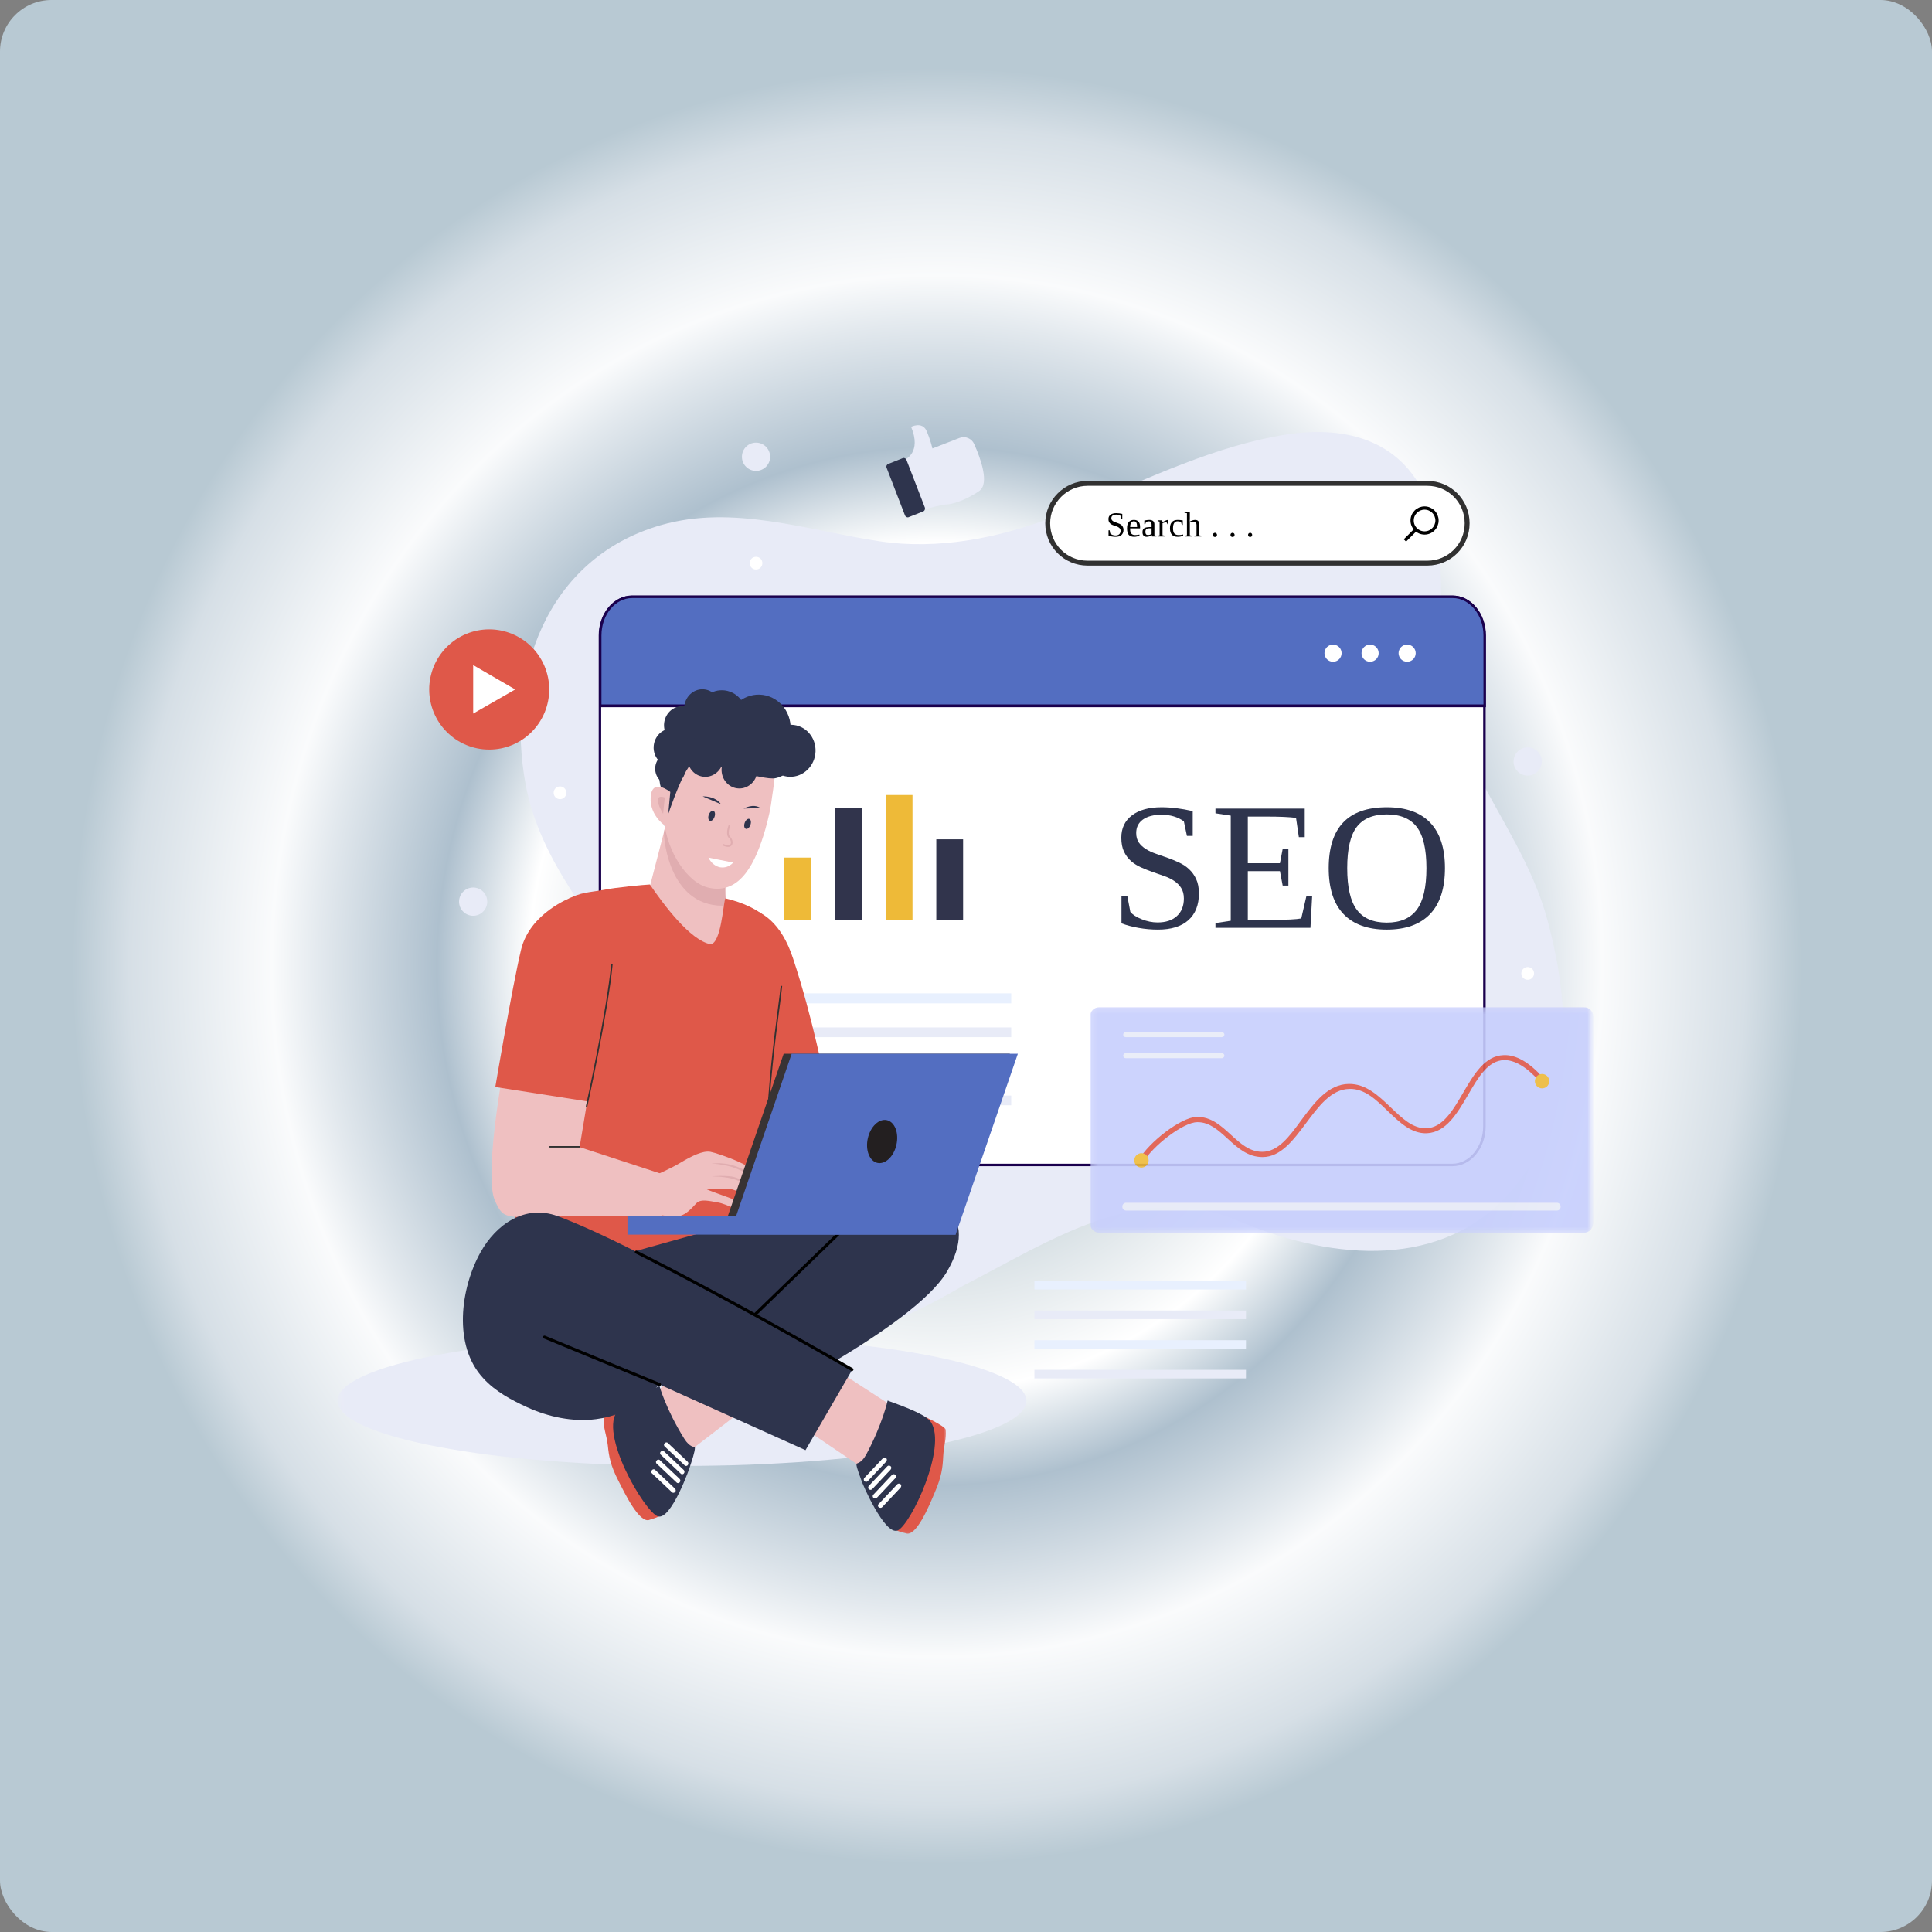 <svg width="300" height="300" viewBox="0 0 300 300" fill="none" xmlns="http://www.w3.org/2000/svg">
<rect x="0" y="0" width="300" height="300" fill="#808080" stroke="none"/>
<g clip-path="url(#clip0_82_2369)">
<rect width="300" height="300" rx="8" fill="url(#paint0_angular_82_2369)"/>
<path d="M237.306 181.347C228.031 195.928 211.759 196.316 197.118 191.413C195.487 190.853 193.9 190.25 192.312 189.606C177.243 182.981 162.687 192.919 149.681 199.584C148.134 200.488 146.503 201.391 144.871 202.253C133.321 208.275 119.8 211.328 110.781 200.403C105.287 193.734 106.618 184.875 106.575 176.872C106.531 167.969 103.396 160.225 98.631 152.828C92.321 143.019 83.821 133.688 81.631 121.856C78.453 104.866 84.765 86.713 102.581 81.55C113.875 78.281 125.381 82.369 136.584 84.047C145.731 85.422 155.046 83.531 163.546 80.303C165.093 79.703 166.637 79.1 168.228 78.453C178.531 74.197 188.79 69.206 199.653 67.484C209.356 65.981 218.2 68.519 221.893 78.453C225.156 87.144 222.837 96.866 224.296 105.856C225.112 110.803 227 115.319 229.234 119.706C233.096 127.319 238.034 134.503 240.268 142.806C240.912 145.172 241.468 147.622 241.9 150.119C243.703 160.744 243.1 172.184 237.306 181.347Z" fill="#E8EBF7"/>
<path d="M239.409 118.244C239.409 118.534 239.353 118.816 239.241 119.084C239.131 119.353 238.972 119.588 238.769 119.794C238.562 120 238.325 120.159 238.056 120.269C237.788 120.381 237.509 120.438 237.219 120.438C236.928 120.438 236.65 120.381 236.381 120.269C236.113 120.159 235.875 120 235.672 119.794C235.466 119.588 235.306 119.353 235.197 119.084C235.084 118.816 235.031 118.534 235.031 118.244C235.031 117.953 235.084 117.672 235.197 117.403C235.306 117.134 235.466 116.897 235.672 116.694C235.875 116.488 236.113 116.328 236.381 116.216C236.65 116.106 236.928 116.05 237.219 116.05C237.509 116.05 237.788 116.106 238.056 116.216C238.325 116.328 238.562 116.488 238.769 116.694C238.972 116.897 239.131 117.134 239.241 117.403C239.353 117.672 239.409 117.953 239.409 118.244Z" fill="#E8EBF7"/>
<path d="M119.584 70.928C119.584 71.219 119.528 71.497 119.419 71.766C119.306 72.034 119.147 72.272 118.944 72.478C118.737 72.684 118.5 72.841 118.231 72.953C117.962 73.066 117.684 73.122 117.394 73.122C117.103 73.122 116.825 73.066 116.556 72.953C116.287 72.841 116.05 72.684 115.847 72.478C115.64 72.272 115.481 72.034 115.372 71.766C115.259 71.497 115.206 71.219 115.206 70.928C115.206 70.634 115.259 70.356 115.372 70.088C115.481 69.819 115.64 69.581 115.847 69.375C116.05 69.169 116.287 69.013 116.556 68.9C116.825 68.787 117.103 68.734 117.394 68.734C117.684 68.734 117.962 68.787 118.231 68.9C118.5 69.013 118.737 69.169 118.944 69.375C119.147 69.581 119.306 69.819 119.419 70.088C119.528 70.356 119.584 70.634 119.584 70.928Z" fill="#E8EBF7"/>
<path d="M75.662 140.009C75.662 140.3 75.609 140.581 75.497 140.85C75.387 141.119 75.228 141.356 75.022 141.559C74.819 141.766 74.581 141.925 74.312 142.038C74.044 142.147 73.765 142.203 73.475 142.203C73.184 142.203 72.903 142.147 72.637 142.038C72.369 141.925 72.131 141.766 71.925 141.559C71.722 141.356 71.562 141.119 71.45 140.85C71.34 140.581 71.284 140.3 71.284 140.009C71.284 139.719 71.34 139.438 71.45 139.169C71.562 138.9 71.722 138.663 71.925 138.459C72.131 138.253 72.369 138.094 72.637 137.981C72.903 137.872 73.184 137.816 73.475 137.816C73.765 137.816 74.044 137.872 74.312 137.981C74.581 138.094 74.819 138.253 75.022 138.459C75.228 138.663 75.387 138.9 75.497 139.169C75.609 139.438 75.662 139.719 75.662 140.009Z" fill="#E8EBF7"/>
<path d="M118.381 87.444C118.381 87.575 118.356 87.703 118.306 87.822C118.256 87.944 118.184 88.05 118.094 88.144C118 88.237 117.894 88.309 117.772 88.359C117.65 88.409 117.525 88.434 117.394 88.434C117.262 88.434 117.138 88.409 117.016 88.359C116.897 88.309 116.787 88.237 116.697 88.144C116.603 88.05 116.531 87.944 116.481 87.822C116.431 87.703 116.406 87.575 116.406 87.444C116.406 87.312 116.431 87.188 116.481 87.066C116.531 86.944 116.603 86.838 116.697 86.744C116.787 86.653 116.897 86.581 117.016 86.531C117.138 86.481 117.262 86.456 117.394 86.456C117.525 86.456 117.65 86.481 117.772 86.531C117.894 86.581 118 86.653 118.094 86.744C118.184 86.838 118.256 86.944 118.306 87.066C118.356 87.188 118.381 87.312 118.381 87.444Z" fill="white"/>
<path d="M238.206 151.15C238.206 151.281 238.181 151.406 238.131 151.528C238.081 151.65 238.01 151.756 237.919 151.85C237.825 151.944 237.719 152.013 237.597 152.066C237.475 152.116 237.35 152.141 237.219 152.141C237.088 152.141 236.963 152.116 236.841 152.066C236.722 152.013 236.613 151.944 236.522 151.85C236.428 151.756 236.356 151.65 236.306 151.528C236.256 151.406 236.231 151.281 236.231 151.15C236.231 151.019 236.256 150.894 236.306 150.772C236.356 150.65 236.428 150.544 236.522 150.45C236.613 150.356 236.722 150.288 236.841 150.238C236.963 150.184 237.088 150.159 237.219 150.159C237.35 150.159 237.475 150.184 237.597 150.238C237.719 150.288 237.825 150.356 237.919 150.45C238.01 150.544 238.081 150.65 238.131 150.772C238.181 150.894 238.206 151.019 238.206 151.15Z" fill="white"/>
<path d="M87.944 123.103C87.944 123.234 87.919 123.362 87.869 123.484C87.819 123.603 87.747 123.712 87.653 123.803C87.559 123.897 87.453 123.969 87.334 124.019C87.213 124.069 87.088 124.094 86.956 124.094C86.825 124.094 86.697 124.069 86.578 124.019C86.456 123.969 86.35 123.897 86.256 123.803C86.166 123.712 86.094 123.603 86.044 123.484C85.994 123.362 85.969 123.234 85.969 123.103C85.969 122.972 85.994 122.847 86.044 122.725C86.094 122.603 86.166 122.497 86.256 122.403C86.35 122.312 86.456 122.241 86.578 122.191C86.697 122.141 86.825 122.116 86.956 122.116C87.088 122.116 87.213 122.141 87.334 122.191C87.453 122.241 87.559 122.312 87.653 122.403C87.747 122.497 87.819 122.603 87.869 122.725C87.919 122.847 87.944 122.972 87.944 123.103Z" fill="white"/>
<path d="M230.479 98.672V174.894C230.479 178.206 228.247 180.916 225.541 180.916H98.119C95.413 180.916 93.182 178.25 93.182 174.894V98.672C93.182 95.359 95.413 92.694 98.119 92.694H225.541C228.247 92.694 230.479 95.359 230.479 98.672Z" fill="white"/>
<path d="M225.541 181.088H98.119C95.285 181.088 92.966 178.294 92.966 174.894V98.672C92.966 95.272 95.285 92.478 98.119 92.478H225.541C228.375 92.478 230.694 95.231 230.694 98.672V174.894C230.694 178.294 228.375 181.088 225.541 181.088ZM98.119 92.906C95.5 92.906 93.353 95.487 93.353 98.672V174.894C93.353 178.078 95.5 180.703 98.119 180.703H225.541C228.16 180.703 230.306 178.078 230.306 174.894V98.672C230.306 95.487 228.16 92.906 225.541 92.906H98.119Z" fill="#1A004D"/>
<path d="M230.522 98.672V109.597H93.182V98.672C93.182 95.359 95.413 92.694 98.16 92.694H225.585C228.291 92.694 230.522 95.359 230.522 98.672Z" fill="#536EC1"/>
<path d="M230.738 109.813H93.01V98.672C93.01 95.272 95.329 92.478 98.16 92.478H225.585C228.419 92.478 230.738 95.272 230.738 98.672V109.813ZM93.394 109.381H230.35V98.672C230.35 95.487 228.204 92.866 225.585 92.866H98.16C95.541 92.866 93.394 95.447 93.394 98.672V109.381Z" fill="#1A004D"/>
<path d="M208.325 101.425C208.325 101.6 208.29 101.772 208.225 101.934C208.156 102.097 208.059 102.244 207.934 102.369C207.812 102.494 207.665 102.587 207.503 102.656C207.34 102.725 207.171 102.759 206.993 102.759C206.818 102.759 206.65 102.725 206.484 102.656C206.321 102.587 206.178 102.494 206.053 102.369C205.928 102.244 205.831 102.097 205.765 101.934C205.696 101.772 205.662 101.6 205.662 101.425C205.662 101.247 205.696 101.078 205.765 100.916C205.831 100.75 205.928 100.606 206.053 100.481C206.178 100.356 206.321 100.259 206.484 100.194C206.65 100.125 206.818 100.091 206.993 100.091C207.171 100.091 207.34 100.125 207.503 100.194C207.665 100.259 207.812 100.356 207.934 100.481C208.059 100.606 208.156 100.75 208.225 100.916C208.29 101.078 208.325 101.247 208.325 101.425Z" fill="white"/>
<path d="M214.079 101.425C214.079 101.6 214.044 101.772 213.979 101.934C213.91 102.097 213.813 102.244 213.688 102.369C213.563 102.494 213.419 102.587 213.257 102.656C213.094 102.725 212.925 102.759 212.747 102.759C212.572 102.759 212.4 102.725 212.238 102.656C212.075 102.587 211.932 102.494 211.807 102.369C211.682 102.244 211.585 102.097 211.519 101.934C211.45 101.772 211.416 101.6 211.416 101.425C211.416 101.247 211.45 101.078 211.519 100.916C211.585 100.75 211.682 100.606 211.807 100.481C211.932 100.356 212.075 100.259 212.238 100.194C212.4 100.125 212.572 100.091 212.747 100.091C212.925 100.091 213.094 100.125 213.257 100.194C213.419 100.259 213.563 100.356 213.688 100.481C213.813 100.606 213.91 100.75 213.979 100.916C214.044 101.078 214.079 101.247 214.079 101.425Z" fill="white"/>
<path d="M219.831 101.425C219.831 101.6 219.797 101.772 219.731 101.934C219.663 102.097 219.566 102.244 219.441 102.369C219.316 102.494 219.172 102.587 219.01 102.656C218.847 102.725 218.678 102.759 218.5 102.759C218.325 102.759 218.153 102.725 217.991 102.656C217.828 102.587 217.685 102.494 217.56 102.369C217.435 102.244 217.338 102.097 217.272 101.934C217.203 101.772 217.169 101.6 217.169 101.425C217.169 101.247 217.203 101.078 217.272 100.916C217.338 100.75 217.435 100.606 217.56 100.481C217.685 100.356 217.828 100.259 217.991 100.194C218.153 100.125 218.325 100.091 218.5 100.091C218.678 100.091 218.847 100.125 219.01 100.194C219.172 100.259 219.316 100.356 219.441 100.481C219.566 100.606 219.663 100.75 219.731 100.916C219.797 101.078 219.831 101.247 219.831 101.425Z" fill="white"/>
<path d="M161.66 176.356H103.097C102.497 176.356 102.025 175.884 102.025 175.281V152.009C102.025 151.409 102.497 150.934 103.097 150.934H161.66C162.26 150.934 162.732 151.409 162.732 152.009V175.281C162.732 175.884 162.26 176.356 161.66 176.356Z" fill="white"/>
<path d="M107.862 154.247H157.022V155.797H107.862V154.247Z" fill="#E8F0FE"/>
<path d="M107.862 159.537H157.022V161.044H107.862V159.537Z" fill="#E8EBF7"/>
<path d="M107.862 164.828H157.022V166.334H107.862V164.828Z" fill="#E8F0FE"/>
<path d="M107.862 170.119H157.022V171.625H107.862V170.119Z" fill="#E8EBF7"/>
<path d="M121.775 133.169H125.938V142.891H121.775V133.169Z" fill="#EEBA38"/>
<path d="M129.672 125.428H133.838V142.891H129.672V125.428Z" fill="#31344C"/>
<path d="M137.531 123.447H141.694V142.891H137.531V123.447Z" fill="#EEBA38"/>
<path d="M145.388 130.331H149.55V142.891H145.388V130.331Z" fill="#31344C"/>
<path d="M174.142 139.088H175.042L175.517 141.588C175.858 142.022 176.445 142.407 177.28 142.738C178.111 143.072 178.933 143.238 179.742 143.238C181.023 143.238 182.023 142.91 182.742 142.25C183.467 141.594 183.83 140.685 183.83 139.525C183.83 138.86 183.686 138.31 183.405 137.875C183.13 137.444 182.761 137.075 182.305 136.775C181.855 136.475 181.336 136.225 180.755 136.025C180.18 135.819 179.583 135.61 178.967 135.4C178.358 135.185 177.761 134.947 177.18 134.688C176.605 134.432 176.086 134.107 175.63 133.713C175.18 133.313 174.811 132.822 174.53 132.238C174.255 131.657 174.117 130.935 174.117 130.075C174.117 128.6 174.667 127.447 175.767 126.613C176.867 125.772 178.395 125.35 180.355 125.35C181.845 125.35 183.461 125.55 185.205 125.95V129.8H184.305L183.83 127.538C182.895 126.857 181.736 126.513 180.355 126.513C179.13 126.513 178.167 126.763 177.467 127.263C176.773 127.763 176.43 128.46 176.43 129.35C176.43 129.944 176.567 130.438 176.842 130.838C177.123 131.232 177.492 131.569 177.942 131.85C178.398 132.135 178.92 132.375 179.505 132.575C180.086 132.775 180.683 132.985 181.292 133.2C181.908 133.419 182.508 133.663 183.092 133.938C183.673 134.207 184.192 134.55 184.642 134.975C185.098 135.394 185.467 135.907 185.742 136.513C186.023 137.113 186.167 137.857 186.167 138.738C186.167 140.522 185.62 141.907 184.53 142.888C183.436 143.863 181.861 144.35 179.805 144.35C178.811 144.35 177.817 144.263 176.817 144.088C175.817 143.913 174.923 143.675 174.142 143.375V139.088Z" fill="#2E344D"/>
<path d="M188.735 143.338L191.11 142.975V126.65L188.735 126.288V125.563H202.598V129.988H201.685L201.248 127C200.213 126.869 198.726 126.8 196.785 126.8H193.76V134.038H198.748L199.173 131.825H200.06V137.513H199.173L198.748 135.275H193.76V142.838H197.398C199.773 142.838 201.326 142.763 202.06 142.613L202.848 139.188H203.748L203.485 144.075H188.735V143.338Z" fill="#2E344D"/>
<path d="M209.196 134.8C209.196 137.775 209.69 139.932 210.684 141.263C211.674 142.597 213.224 143.263 215.334 143.263C217.44 143.263 218.996 142.597 219.996 141.263C220.996 139.932 221.496 137.775 221.496 134.8C221.496 131.844 220.996 129.713 219.996 128.413C219.003 127.113 217.449 126.463 215.334 126.463C213.215 126.463 211.662 127.113 210.671 128.413C209.687 129.713 209.196 131.844 209.196 134.8ZM206.321 134.8C206.321 128.5 209.324 125.35 215.334 125.35C218.309 125.35 220.559 126.15 222.084 127.75C223.609 129.35 224.371 131.7 224.371 134.8C224.371 137.95 223.599 140.332 222.059 141.938C220.515 143.547 218.274 144.35 215.334 144.35C212.409 144.35 210.174 143.55 208.634 141.95C207.09 140.344 206.321 137.96 206.321 134.8Z" fill="#2E344D"/>
<mask id="mask0_82_2369" style="mask-type:luminance" maskUnits="userSpaceOnUse" x="52" y="206" width="108" height="23">
<path d="M52.394 206.8H160V228.4H52.394V206.8Z" fill="white"/>
</mask>
<g mask="url(#mask0_82_2369)">
<path d="M159.381 217.522C159.381 217.853 159.297 218.184 159.125 218.513C158.953 218.844 158.697 219.169 158.353 219.494C158.012 219.819 157.587 220.141 157.078 220.456C156.572 220.775 155.981 221.084 155.309 221.391C154.64 221.697 153.89 221.997 153.065 222.288C152.24 222.581 151.34 222.863 150.365 223.138C149.394 223.413 148.35 223.678 147.24 223.934C146.128 224.191 144.953 224.438 143.715 224.672C142.475 224.903 141.178 225.128 139.825 225.338C138.472 225.547 137.065 225.744 135.609 225.928C134.15 226.113 132.65 226.281 131.106 226.438C129.559 226.594 127.978 226.734 126.359 226.863C124.74 226.988 123.094 227.1 121.415 227.197C119.74 227.291 118.044 227.372 116.325 227.438C114.606 227.503 112.875 227.55 111.131 227.581C109.387 227.616 107.64 227.631 105.887 227.631C104.137 227.631 102.387 227.616 100.644 227.581C98.9 227.55 97.172 227.503 95.453 227.438C93.734 227.372 92.037 227.291 90.359 227.197C88.684 227.1 87.034 226.988 85.415 226.863C83.8 226.734 82.215 226.594 80.672 226.438C79.125 226.281 77.625 226.113 76.169 225.928C74.712 225.744 73.306 225.547 71.953 225.338C70.597 225.128 69.3 224.903 68.062 224.672C66.825 224.438 65.647 224.191 64.537 223.934C63.425 223.678 62.384 223.413 61.409 223.138C60.437 222.863 59.537 222.581 58.709 222.288C57.884 221.997 57.137 221.697 56.465 221.391C55.797 221.084 55.206 220.775 54.697 220.456C54.19 220.141 53.762 219.819 53.422 219.494C53.081 219.169 52.825 218.844 52.653 218.513C52.481 218.184 52.394 217.853 52.394 217.522C52.394 217.191 52.481 216.863 52.653 216.531C52.825 216.203 53.081 215.875 53.422 215.55C53.762 215.225 54.19 214.906 54.697 214.588C55.206 214.272 55.797 213.959 56.465 213.653C57.137 213.347 57.884 213.05 58.709 212.756C59.537 212.466 60.437 212.181 61.409 211.906C62.384 211.631 63.425 211.366 64.537 211.109C65.647 210.853 66.825 210.609 68.062 210.375C69.3 210.141 70.597 209.919 71.953 209.709C73.306 209.5 74.712 209.303 76.169 209.119C77.625 208.934 79.125 208.763 80.672 208.606C82.215 208.453 83.8 208.309 85.415 208.184C87.034 208.056 88.684 207.947 90.359 207.85C92.037 207.753 93.734 207.672 95.453 207.609C97.172 207.544 98.9 207.494 100.644 207.463C102.387 207.431 104.137 207.416 105.887 207.416C107.64 207.416 109.387 207.431 111.131 207.463C112.875 207.494 114.606 207.544 116.325 207.609C118.044 207.672 119.74 207.753 121.415 207.85C123.094 207.947 124.74 208.056 126.359 208.184C127.978 208.309 129.559 208.453 131.106 208.606C132.65 208.763 134.15 208.934 135.609 209.119C137.065 209.303 138.472 209.5 139.825 209.709C141.178 209.919 142.475 210.141 143.715 210.375C144.953 210.609 146.128 210.853 147.24 211.109C148.35 211.366 149.394 211.631 150.365 211.906C151.34 212.181 152.24 212.466 153.065 212.756C153.89 213.05 154.64 213.347 155.309 213.653C155.981 213.959 156.572 214.272 157.078 214.588C157.587 214.906 158.012 215.225 158.353 215.55C158.697 215.875 158.953 216.203 159.125 216.531C159.297 216.863 159.381 217.191 159.381 217.522Z" fill="#E8EBF7"/>
</g>
<path d="M124.866 158.55C124.866 158.55 128.513 174.119 128.816 175.541C129.372 178.078 131.475 183.884 131.475 183.884C131.475 183.884 122.675 188.831 120.185 187.284C118.297 186.122 118.425 179.541 118.254 177.088C118.082 174.766 111.557 152.353 111.557 152.353L124.866 158.55Z" fill="#EFC0C1"/>
<path d="M111.041 141.472C111.041 141.472 119.457 137.6 123.147 148.828C126.197 157.991 128.172 168.269 128.172 168.269L113.744 172.572L111.041 141.472Z" fill="#DF5849"/>
<path d="M117.737 148.484C117.737 148.397 109.665 154.334 105.543 152.097C100.909 149.603 100.521 139.15 100.521 139.15L103.096 129.213L103.14 129.041L103.268 128.438L104.171 128.953L107.778 131.063L109.237 131.922L112.928 134.072C112.928 134.072 112.543 136.697 112.628 138.891C112.628 139.106 112.671 139.363 112.671 139.538C112.715 139.922 112.843 140.269 112.971 140.569C113.271 141.3 113.743 141.816 113.743 141.859C114.346 144.138 117.693 148.441 117.737 148.484Z" fill="#EFC0C1"/>
<path d="M112.972 140.613C104.084 141.256 103.056 130.588 103.097 129.213L103.141 129.041L103.269 128.438L104.172 128.953C105.116 129.856 106.491 130.975 107.778 131.063L109.237 131.922L112.928 134.072C112.928 134.072 112.544 136.697 112.628 138.891C112.628 139.106 112.672 139.363 112.672 139.538C112.716 139.922 112.844 140.269 112.972 140.613Z" fill="#E0ADB0"/>
<path d="M118.813 128.869C117.35 133.9 114.991 138.934 110.097 137.859C106.663 137.128 103.613 132.137 103.141 127.662C102.885 125.384 102.625 123.362 102.754 121.856C102.841 120.653 102.925 119.922 102.925 119.922L103.913 117.384L104.516 115.922C104.516 115.922 105.675 115.103 106.963 114.156C108.594 112.953 110.869 114.975 110.913 114.887C110.997 114.759 117.997 114.2 120.013 117.081C120.185 117.341 120.357 117.597 120.4 117.9C120.485 118.116 120.485 118.328 120.485 118.587C120.444 119.019 120.4 119.662 120.313 120.481C120.272 120.825 120.229 121.169 120.185 121.6C120.1 122.244 120.013 122.975 119.885 123.75C119.713 125.341 119.325 127.103 118.813 128.869Z" fill="#EFC0C1"/>
<path d="M102.497 121.812C102.497 121.812 100.265 109.769 109.881 110.587C109.881 110.587 117.437 107.747 121.944 111.878C125.981 115.575 123.747 120.05 120.484 120.825C118.337 121.341 109.065 117.772 107.519 118.544C105.975 119.319 103.14 128.266 103.14 128.266C103.14 128.266 103.228 124.178 102.497 121.812Z" fill="#2E344D"/>
<path d="M112.575 107.212C112.828 107.247 113.072 107.306 113.312 107.391C113.553 107.475 113.781 107.581 114 107.712C114.219 107.847 114.425 108 114.612 108.172C114.803 108.347 114.975 108.537 115.128 108.75C115.281 108.959 115.412 109.181 115.522 109.419C115.634 109.656 115.722 109.903 115.784 110.159C115.847 110.416 115.887 110.678 115.903 110.941C115.915 111.206 115.906 111.469 115.872 111.734C115.837 111.997 115.778 112.253 115.694 112.506C115.609 112.756 115.503 112.997 115.375 113.228C115.247 113.459 115.097 113.672 114.928 113.872C114.759 114.072 114.575 114.253 114.372 114.416C114.169 114.578 113.953 114.719 113.725 114.837C113.497 114.956 113.259 115.05 113.012 115.119C112.769 115.187 112.519 115.231 112.265 115.25C112.009 115.269 111.759 115.262 111.506 115.228C111.256 115.194 111.009 115.134 110.769 115.05C110.531 114.966 110.3 114.859 110.081 114.725C109.862 114.594 109.659 114.441 109.469 114.269C109.278 114.094 109.109 113.9 108.956 113.691C108.803 113.481 108.672 113.256 108.559 113.019C108.45 112.781 108.362 112.534 108.3 112.281C108.234 112.025 108.197 111.762 108.181 111.5C108.165 111.234 108.175 110.969 108.212 110.706C108.247 110.444 108.306 110.187 108.39 109.934C108.472 109.684 108.578 109.444 108.706 109.212C108.837 108.981 108.984 108.766 109.153 108.566C109.322 108.366 109.509 108.184 109.712 108.025C109.912 107.862 110.128 107.722 110.359 107.603C110.587 107.484 110.825 107.391 111.069 107.322C111.315 107.25 111.565 107.206 111.819 107.191C112.072 107.172 112.325 107.178 112.575 107.212Z" fill="#2E344D"/>
<path d="M118.441 107.903C118.769 107.947 119.088 108.022 119.4 108.134C119.713 108.244 120.01 108.384 120.294 108.553C120.579 108.725 120.844 108.925 121.091 109.15C121.338 109.375 121.56 109.625 121.76 109.897C121.96 110.172 122.129 110.459 122.272 110.769C122.416 111.078 122.532 111.397 122.613 111.731C122.697 112.062 122.747 112.4 122.766 112.744C122.785 113.087 122.772 113.431 122.729 113.772C122.682 114.112 122.604 114.447 122.497 114.772C122.388 115.1 122.25 115.412 122.082 115.712C121.916 116.009 121.722 116.291 121.504 116.55C121.282 116.809 121.041 117.044 120.779 117.253C120.516 117.466 120.235 117.647 119.938 117.8C119.641 117.953 119.332 118.075 119.013 118.166C118.694 118.256 118.369 118.312 118.038 118.337C117.71 118.359 117.382 118.35 117.054 118.306C116.729 118.262 116.407 118.184 116.097 118.075C115.785 117.966 115.488 117.825 115.2 117.656C114.916 117.484 114.65 117.284 114.407 117.059C114.16 116.834 113.935 116.584 113.738 116.312C113.538 116.037 113.366 115.747 113.222 115.441C113.079 115.131 112.966 114.812 112.882 114.478C112.8 114.147 112.75 113.809 112.729 113.466C112.71 113.122 112.725 112.778 112.769 112.437C112.816 112.097 112.891 111.762 113 111.434C113.11 111.109 113.247 110.797 113.413 110.497C113.582 110.2 113.775 109.919 113.994 109.659C114.213 109.4 114.457 109.166 114.719 108.956C114.982 108.744 115.263 108.562 115.56 108.409C115.857 108.256 116.166 108.134 116.485 108.044C116.804 107.953 117.129 107.897 117.457 107.872C117.788 107.85 118.116 107.859 118.441 107.903Z" fill="#2E344D"/>
<path d="M123.306 112.575C123.556 112.609 123.803 112.669 124.044 112.753C124.285 112.837 124.513 112.944 124.731 113.075C124.95 113.206 125.153 113.359 125.344 113.534C125.535 113.709 125.706 113.9 125.856 114.112C126.01 114.322 126.144 114.544 126.253 114.781C126.363 115.019 126.45 115.266 126.516 115.522C126.578 115.778 126.619 116.037 126.631 116.303C126.647 116.569 126.638 116.831 126.6 117.094C126.566 117.359 126.506 117.616 126.422 117.869C126.341 118.119 126.235 118.359 126.106 118.591C125.975 118.819 125.828 119.034 125.66 119.234C125.491 119.434 125.303 119.616 125.1 119.778C124.9 119.941 124.685 120.081 124.453 120.2C124.225 120.319 123.988 120.412 123.744 120.481C123.497 120.55 123.247 120.594 122.994 120.612C122.741 120.631 122.488 120.625 122.238 120.591C121.985 120.556 121.741 120.497 121.5 120.412C121.26 120.328 121.031 120.222 120.813 120.087C120.594 119.956 120.388 119.803 120.2 119.628C120.01 119.456 119.838 119.262 119.685 119.053C119.531 118.844 119.4 118.619 119.291 118.381C119.178 118.144 119.094 117.897 119.028 117.641C118.966 117.387 118.925 117.125 118.91 116.862C118.897 116.597 118.906 116.331 118.941 116.069C118.978 115.806 119.038 115.55 119.119 115.297C119.203 115.047 119.31 114.806 119.438 114.575C119.566 114.344 119.716 114.128 119.885 113.928C120.053 113.728 120.238 113.547 120.441 113.384C120.644 113.222 120.86 113.084 121.088 112.966C121.316 112.847 121.553 112.753 121.8 112.684C122.047 112.612 122.294 112.569 122.55 112.55C122.803 112.534 123.056 112.541 123.306 112.575Z" fill="#2E344D"/>
<path d="M109.934 114.803C110.3 114.853 110.643 114.975 110.962 115.166C111.281 115.359 111.553 115.609 111.778 115.916C112 116.222 112.156 116.562 112.25 116.937C112.343 117.309 112.365 117.691 112.312 118.075C112.262 118.459 112.143 118.819 111.953 119.156C111.765 119.491 111.525 119.778 111.228 120.016C110.934 120.253 110.606 120.422 110.247 120.525C109.89 120.625 109.528 120.653 109.159 120.603C108.793 120.553 108.45 120.434 108.131 120.241C107.812 120.047 107.54 119.8 107.318 119.491C107.093 119.184 106.937 118.844 106.843 118.472C106.75 118.097 106.731 117.719 106.781 117.334C106.831 116.95 106.953 116.587 107.14 116.253C107.328 115.916 107.568 115.628 107.865 115.391C108.159 115.156 108.487 114.984 108.847 114.884C109.203 114.781 109.568 114.756 109.934 114.803Z" fill="#2E344D"/>
<path d="M106.288 109.681C106.656 109.728 106.997 109.85 107.316 110.044C107.638 110.234 107.906 110.484 108.131 110.791C108.353 111.097 108.513 111.438 108.603 111.813C108.697 112.188 108.719 112.566 108.666 112.95C108.616 113.334 108.497 113.694 108.309 114.031C108.122 114.369 107.878 114.653 107.584 114.891C107.288 115.128 106.959 115.297 106.603 115.4C106.244 115.5 105.881 115.528 105.516 115.478C105.147 115.428 104.803 115.309 104.484 115.116C104.166 114.925 103.894 114.675 103.672 114.369C103.45 114.059 103.291 113.722 103.197 113.347C103.103 112.972 103.084 112.594 103.134 112.209C103.188 111.825 103.306 111.463 103.494 111.128C103.681 110.791 103.922 110.503 104.219 110.266C104.516 110.031 104.841 109.859 105.2 109.759C105.559 109.656 105.922 109.631 106.288 109.681Z" fill="#2E344D"/>
<path d="M104.672 113.153C105.04 113.2 105.384 113.322 105.703 113.516C106.022 113.706 106.293 113.956 106.515 114.262C106.737 114.569 106.897 114.909 106.99 115.284C107.084 115.656 107.103 116.037 107.053 116.422C107 116.806 106.881 117.166 106.693 117.503C106.506 117.841 106.265 118.125 105.968 118.362C105.672 118.6 105.347 118.769 104.987 118.872C104.628 118.972 104.265 119 103.9 118.95C103.534 118.9 103.19 118.781 102.872 118.587C102.55 118.394 102.281 118.147 102.056 117.837C101.834 117.531 101.675 117.191 101.584 116.819C101.49 116.444 101.468 116.066 101.522 115.681C101.572 115.297 101.69 114.934 101.878 114.6C102.065 114.262 102.309 113.975 102.603 113.737C102.9 113.503 103.228 113.331 103.584 113.231C103.943 113.128 104.306 113.103 104.672 113.153Z" fill="#2E344D"/>
<path d="M104.428 116.859C104.738 116.903 105.028 117.006 105.297 117.169C105.569 117.334 105.797 117.547 105.985 117.806C106.175 118.069 106.307 118.359 106.388 118.678C106.466 118.997 106.482 119.319 106.438 119.647C106.394 119.975 106.294 120.281 106.135 120.569C105.975 120.856 105.769 121.103 105.519 121.303C105.269 121.506 104.991 121.65 104.688 121.738C104.385 121.825 104.078 121.847 103.769 121.806C103.457 121.766 103.166 121.663 102.897 121.5C102.628 121.334 102.397 121.122 102.21 120.859C102.022 120.6 101.888 120.309 101.81 119.991C101.732 119.672 101.713 119.347 101.757 119.022C101.8 118.694 101.903 118.384 102.063 118.097C102.222 117.809 102.425 117.566 102.675 117.363C102.925 117.163 103.203 117.016 103.507 116.928C103.81 116.841 104.116 116.819 104.428 116.859Z" fill="#2E344D"/>
<path d="M115.225 116.613C115.591 116.663 115.935 116.781 116.254 116.975C116.572 117.166 116.844 117.416 117.066 117.722C117.291 118.028 117.447 118.369 117.541 118.744C117.635 119.119 117.657 119.497 117.604 119.881C117.554 120.266 117.432 120.625 117.244 120.963C117.057 121.3 116.816 121.588 116.519 121.822C116.225 122.059 115.897 122.228 115.538 122.331C115.182 122.434 114.819 122.459 114.45 122.409C114.085 122.363 113.741 122.241 113.422 122.047C113.104 121.856 112.832 121.606 112.61 121.3C112.385 120.994 112.229 120.653 112.135 120.278C112.041 119.903 112.019 119.525 112.072 119.141C112.122 118.756 112.244 118.397 112.432 118.059C112.619 117.722 112.86 117.438 113.157 117.2C113.45 116.963 113.779 116.794 114.138 116.691C114.494 116.588 114.857 116.563 115.225 116.613Z" fill="#2E344D"/>
<path d="M109.425 107.053C109.79 107.103 110.134 107.222 110.453 107.416C110.772 107.609 111.043 107.859 111.265 108.166C111.49 108.472 111.647 108.813 111.74 109.184C111.834 109.559 111.856 109.938 111.803 110.322C111.753 110.706 111.631 111.069 111.443 111.403C111.256 111.741 111.015 112.028 110.718 112.266C110.425 112.503 110.097 112.672 109.737 112.772C109.381 112.875 109.018 112.9 108.65 112.853C108.284 112.803 107.94 112.681 107.622 112.491C107.303 112.297 107.031 112.047 106.809 111.741C106.584 111.434 106.428 111.094 106.334 110.719C106.24 110.347 106.218 109.966 106.272 109.581C106.322 109.197 106.443 108.838 106.631 108.5C106.818 108.166 107.059 107.878 107.356 107.641C107.65 107.403 107.978 107.234 108.337 107.131C108.693 107.031 109.056 107.003 109.425 107.053Z" fill="#2E344D"/>
<path d="M104.084 122.975C104.084 122.975 101.253 120.697 101.037 123.75C100.822 126.803 103.569 128.437 103.569 128.437L104.084 122.975Z" fill="#EFC0C1"/>
<path d="M103.228 123.834C103.228 123.834 100.95 122.891 102.968 126.372L103.228 123.834Z" fill="#E0ADB0"/>
<path d="M116.35 127.159C116.475 127.203 116.553 127.316 116.588 127.497C116.622 127.678 116.6 127.875 116.528 128.087C116.453 128.3 116.344 128.469 116.206 128.587C116.066 128.709 115.935 128.747 115.813 128.703C115.688 128.659 115.61 128.547 115.575 128.366C115.541 128.184 115.56 127.987 115.635 127.775C115.71 127.562 115.816 127.397 115.956 127.275C116.097 127.156 116.228 127.119 116.35 127.159Z" fill="#2E344D"/>
<path d="M110.772 125.912C110.897 125.953 110.975 126.066 111.01 126.247C111.044 126.428 111.022 126.625 110.95 126.837C110.875 127.053 110.766 127.219 110.628 127.337C110.488 127.459 110.356 127.497 110.235 127.453C110.11 127.409 110.031 127.297 109.997 127.116C109.963 126.937 109.981 126.737 110.056 126.525C110.131 126.312 110.238 126.147 110.378 126.025C110.519 125.906 110.65 125.869 110.772 125.912Z" fill="#2E344D"/>
<path d="M115.463 125.556C115.463 125.556 116.966 124.697 118.082 125.469L115.463 125.556Z" fill="#2E344D"/>
<path d="M109.109 123.663C109.237 123.663 111.041 123.578 111.941 124.869L109.109 123.663Z" fill="#2E344D"/>
<path d="M113.231 128.266C113.231 128.266 112.756 129.556 113.272 130.028C113.831 130.503 113.875 131.878 112.328 131.191" stroke="#E0ADB0" stroke-width="0.261" stroke-miterlimit="10" stroke-linecap="round" stroke-linejoin="round"/>
<path d="M113.832 133.944C113.832 133.944 113.744 134.072 113.572 134.203C113.272 134.459 112.672 134.803 111.813 134.675C110.997 134.503 110.482 133.944 110.225 133.556C110.097 133.341 110.01 133.169 110.01 133.169" fill="white"/>
<path d="M121.687 150.159C121.087 158.978 119.412 167.538 118.769 176.228C117.694 185.519 117.05 193.866 117.009 193.95C117.05 193.694 113.403 196.1 104.859 197.522C96.7 198.853 83.091 200.1 79.484 198.425C79.356 198.381 80.687 176.744 80.816 176.228C84.122 144.097 83.822 141.816 88.072 139.709C90.091 138.503 91.55 138.591 93.869 138.159C95.456 137.816 100.006 137.384 100.909 137.344C103.097 140.525 107.134 145.987 110.353 146.634C111.984 146.375 112.284 140.441 112.628 139.494C118.297 140.825 122.459 144.053 121.687 150.159Z" fill="#DF5849"/>
<path d="M77.897 167.537C77.897 167.537 75.19 182.853 76.865 186.466C78.325 189.65 78.325 189.003 89.875 188.831C94.94 188.747 102.712 188.831 102.712 188.831L103.012 182.378L90.003 178.122L91.247 170.637L77.897 167.537Z" fill="#EFC0C1"/>
<path d="M101.81 182.466C101.81 182.466 104.213 181.434 105.76 180.488C107.347 179.541 109.11 178.638 110.31 178.853C111.513 179.066 118.813 181.563 117.694 183.153C117.694 183.153 119.241 184.272 118.381 185.263C118.381 185.263 118.769 185.822 118.21 186.509C117.653 187.197 114.691 184.659 113.272 184.616C111.856 184.572 109.753 184.703 109.753 184.703C109.753 184.703 112.716 185.822 113.36 186.034C114.003 186.25 115.719 187.325 115.506 187.841C115.291 188.359 112.8 186.938 111.513 186.725C110.225 186.509 108.85 186.122 108.163 186.809C107.478 187.497 106.447 188.875 104.988 188.875C103.528 188.875 102.241 188.616 102.241 188.616L101.81 182.466Z" fill="#EFC0C1"/>
<path d="M117.694 183.153C117.694 183.153 117.609 183.069 117.437 182.937C117.265 182.809 117.05 182.594 116.75 182.422C116.45 182.206 116.106 181.991 115.678 181.734C115.29 181.519 114.819 181.303 114.347 181.131C113.875 180.959 113.403 180.831 112.928 180.744C112.456 180.659 112.028 180.659 111.684 180.616C111.297 180.616 110.997 180.659 110.781 180.659C110.569 180.703 110.44 180.703 110.44 180.703C110.44 180.703 110.569 180.703 110.781 180.703C110.997 180.703 111.297 180.744 111.64 180.787C111.984 180.831 112.415 180.916 112.844 181.003C113.272 181.087 113.744 181.219 114.175 181.391C114.647 181.562 115.075 181.778 115.462 181.95C115.85 182.166 116.234 182.337 116.578 182.509C116.878 182.681 117.181 182.853 117.35 182.937C117.565 183.109 117.694 183.153 117.694 183.153Z" fill="#E0ADB0"/>
<path d="M118.381 185.263C118.381 185.263 118.297 185.175 118.081 185.047C117.909 184.916 117.609 184.703 117.309 184.488C116.965 184.272 116.578 184.013 116.15 183.756C115.719 183.497 115.247 183.241 114.731 183.025C114.219 182.809 113.703 182.681 113.187 182.638C112.672 182.594 112.2 182.594 111.812 182.594C111.428 182.594 111.084 182.638 110.825 182.638C110.612 182.681 110.44 182.681 110.44 182.681C110.44 182.681 110.569 182.681 110.825 182.681C111.04 182.681 111.384 182.722 111.769 182.722C112.156 182.766 112.628 182.809 113.1 182.897C113.572 182.981 114.087 183.109 114.559 183.325C115.034 183.541 115.506 183.756 115.934 183.972C116.362 184.184 116.794 184.4 117.137 184.616C117.481 184.788 117.781 184.959 117.997 185.091C118.253 185.219 118.381 185.263 118.381 185.263Z" fill="#E0ADB0"/>
<path d="M90.003 178.078H85.325" stroke="#313131" stroke-width="0.234" stroke-miterlimit="10"/>
<path d="M88.715 139.363C88.715 139.363 82.275 141.731 80.903 147.494C79.528 153.259 76.909 168.788 76.909 168.788L91.462 171.066C91.462 171.066 94.381 157 95.069 149.644C95.756 142.288 88.715 139.363 88.715 139.363Z" fill="#DF5849"/>
<path d="M91.078 171.841C91.078 171.841 94.341 157 95.025 149.644" stroke="#313131" stroke-width="0.234" stroke-miterlimit="10"/>
<path d="M121.344 153.084C120.872 157.388 120.013 162.334 119.369 171.022" stroke="#313131" stroke-width="0.234" stroke-miterlimit="10"/>
<path d="M94.984 195.328C94.984 195.328 130.147 185.131 137.959 184.831C145.772 184.531 152.169 188.703 147.059 197.434C141.953 206.166 115.591 219.028 115.591 219.028L108.122 213.609L114.819 206.425L94.984 195.328Z" fill="#2E344D"/>
<path d="M102.068 215.931L110.225 209.909L115.59 218.769L107.262 225.178L102.925 225.05L102.068 215.931Z" fill="#EFC0C1"/>
<path d="M97.344 217.781C97.344 217.781 93.738 219.716 93.738 220.319C93.697 221.909 94.169 222.684 94.382 224.447C94.553 226.125 94.769 227.503 96.057 229.997C96.916 231.675 99.319 236.75 100.91 235.975C101.038 235.934 102.453 235.547 102.453 235.288C102.713 232.45 97.344 217.781 97.344 217.781Z" fill="#DF5849"/>
<path d="M102.153 235.459C100.094 234.772 92.837 222.425 95.972 218.984C97.731 217.05 102.409 215.244 102.409 215.244C102.409 215.244 103.397 218.813 106.231 223.372C107.134 224.834 107.862 224.619 107.906 224.75C107.95 225.35 107.347 227.072 107.262 227.331C107.175 227.803 104.212 236.106 102.153 235.459Z" fill="#2E344D"/>
<path d="M106.188 228.794C106.059 228.966 105.803 228.966 105.675 228.794L102.625 225.909C102.453 225.781 102.453 225.525 102.625 225.394C102.753 225.222 103.013 225.222 103.141 225.394L106.188 228.275C106.319 228.406 106.319 228.663 106.188 228.794Z" fill="white"/>
<path d="M105.544 230.169C105.416 230.341 105.16 230.341 105.031 230.169L101.981 227.287C101.81 227.159 101.81 226.9 101.981 226.772C102.11 226.6 102.369 226.6 102.497 226.772L105.544 229.653C105.675 229.781 105.675 230.041 105.544 230.169Z" fill="white"/>
<path d="M104.815 231.675C104.687 231.847 104.428 231.847 104.3 231.675L101.253 228.794C101.081 228.663 101.081 228.406 101.253 228.275C101.381 228.103 101.637 228.103 101.765 228.275L104.815 231.159C104.944 231.288 104.987 231.547 104.815 231.675Z" fill="white"/>
<path d="M106.791 227.503C106.663 227.675 106.404 227.675 106.275 227.503L103.229 224.619C103.057 224.491 103.057 224.234 103.229 224.103C103.357 223.931 103.613 223.931 103.741 224.103L106.791 226.988C106.919 227.116 106.919 227.372 106.791 227.503Z" fill="white"/>
<path d="M114.818 206.469L133.021 188.831" stroke="black" stroke-width="0.466" stroke-miterlimit="10" stroke-linecap="round" stroke-linejoin="round"/>
<path d="M138.216 218.125L129.716 212.619L124.906 221.825L133.622 227.719L137.959 227.331L138.216 218.125Z" fill="#EFC0C1"/>
<mask id="mask1_82_2369" style="mask-type:luminance" maskUnits="userSpaceOnUse" x="138" y="219" width="10" height="20">
<path d="M138.4 219.6H147.2V238.775H138.4V219.6Z" fill="white"/>
</mask>
<g mask="url(#mask1_82_2369)">
<path d="M143.069 219.716C143.069 219.716 146.759 221.437 146.847 221.997C146.975 223.544 146.547 224.406 146.459 226.169C146.375 227.847 146.244 229.222 145.128 231.803C144.4 233.525 142.294 238.728 140.662 238.084C140.534 238.041 139.119 237.741 139.075 237.481C138.603 234.644 143.069 219.716 143.069 219.716Z" fill="#DF5849"/>
</g>
<path d="M139.375 237.653C141.394 236.838 147.147 224.663 144.529 220.791C143.585 219.372 138.475 217.781 137.832 217.478C137.832 217.478 137.057 221.094 134.525 225.825C133.71 227.331 132.979 227.159 132.979 227.331C132.979 227.931 133.71 229.653 133.754 229.869C133.882 230.341 137.36 238.428 139.375 237.653Z" fill="#2E344D"/>
<path d="M134.91 231.244C135.081 231.375 135.297 231.375 135.425 231.244L138.303 228.191C138.431 228.019 138.431 227.803 138.303 227.675C138.131 227.544 137.916 227.544 137.788 227.675L134.91 230.728C134.781 230.856 134.781 231.116 134.91 231.244Z" fill="white"/>
<path d="M135.641 232.578C135.812 232.706 136.028 232.706 136.156 232.578L139.031 229.525C139.163 229.353 139.163 229.138 139.031 229.006C138.859 228.878 138.647 228.878 138.519 229.006L135.641 232.062C135.469 232.191 135.469 232.45 135.641 232.578Z" fill="white"/>
<path d="M136.456 234.041C136.628 234.169 136.844 234.169 136.972 234.041L139.847 230.988C139.978 230.816 139.978 230.6 139.847 230.469C139.675 230.341 139.462 230.341 139.334 230.469L136.456 233.525C136.284 233.653 136.284 233.913 136.456 234.041Z" fill="white"/>
<path d="M134.225 229.997C134.397 230.125 134.61 230.125 134.741 229.997L137.616 226.944C137.744 226.772 137.744 226.556 137.616 226.428C137.444 226.297 137.229 226.297 137.1 226.428L134.225 229.481C134.094 229.609 134.094 229.869 134.225 229.997Z" fill="white"/>
<path d="M102.409 214.984C102.409 214.984 100.094 217.222 99.922 217.35C97.775 218.984 95.241 220.019 92.578 220.363C88.931 220.834 85.153 220.019 81.847 218.513C79.4 217.394 76.909 216.059 75.062 214.038C70.297 208.963 71.5 200.016 74.634 194.425C77.037 190.122 81.503 186.981 86.569 188.831C99.191 193.434 132.378 212.619 132.378 212.619L125.078 225.178L102.409 214.984Z" fill="#2E344D"/>
<path d="M98.803 194.425C113.487 201.778 132.29 212.663 132.29 212.663" stroke="black" stroke-width="0.466" stroke-miterlimit="10" stroke-linecap="round" stroke-linejoin="round"/>
<path d="M102.409 214.985L84.55 207.628" stroke="black" stroke-width="0.466" stroke-miterlimit="10" stroke-linecap="round" stroke-linejoin="round"/>
<path d="M147.147 191.713H112.028L121.688 163.625H156.806L147.147 191.713Z" fill="#383334"/>
<path d="M148.39 191.713H113.315L122.931 163.625H158.05L148.39 191.713Z" fill="#536EC1"/>
<path d="M137.716 173.937C138.01 174.003 138.275 174.153 138.51 174.381C138.744 174.609 138.931 174.903 139.069 175.259C139.21 175.619 139.288 176.012 139.31 176.444C139.335 176.875 139.294 177.312 139.197 177.75C139.1 178.191 138.95 178.603 138.747 178.984C138.544 179.366 138.303 179.687 138.025 179.95C137.747 180.216 137.453 180.403 137.144 180.509C136.835 180.616 136.531 180.637 136.238 180.572C135.944 180.506 135.678 180.359 135.444 180.128C135.21 179.9 135.022 179.606 134.885 179.25C134.744 178.891 134.666 178.497 134.641 178.066C134.619 177.634 134.656 177.2 134.756 176.759C134.853 176.319 135.003 175.909 135.206 175.528C135.41 175.147 135.65 174.825 135.928 174.559C136.206 174.294 136.5 174.109 136.81 174C137.119 173.894 137.419 173.872 137.716 173.937Z" fill="#231F20"/>
<path d="M97.432 188.875H148.391V191.713H97.432V188.875Z" fill="#536EC1"/>
<path d="M221.634 87.444H168.872C165.437 87.444 162.688 84.691 162.688 81.25C162.688 77.853 165.478 75.056 168.872 75.056H221.634C225.069 75.056 227.816 77.809 227.816 81.25C227.816 84.691 225.069 87.444 221.634 87.444Z" fill="white" stroke="#313131" stroke-width="0.76" stroke-miterlimit="10"/>
<path d="M172.132 82.343H172.307L172.394 82.83C172.46 82.915 172.572 82.99 172.732 83.055C172.897 83.115 173.057 83.143 173.207 83.143C173.457 83.143 173.65 83.08 173.794 82.955C173.935 82.824 174.007 82.643 174.007 82.418C174.007 82.293 173.975 82.19 173.919 82.105C173.869 82.024 173.797 81.952 173.707 81.893C173.622 81.836 173.522 81.786 173.407 81.743C173.297 81.702 173.182 81.665 173.057 81.63C172.938 81.59 172.822 81.543 172.707 81.493C172.597 81.443 172.497 81.38 172.407 81.305C172.322 81.224 172.25 81.127 172.194 81.018C172.144 80.902 172.119 80.761 172.119 80.593C172.119 80.311 172.222 80.09 172.432 79.93C172.647 79.765 172.947 79.68 173.332 79.68C173.613 79.68 173.925 79.718 174.269 79.793V80.543H174.094L174.007 80.105C173.822 79.974 173.597 79.905 173.332 79.905C173.088 79.905 172.9 79.955 172.769 80.055C172.635 80.149 172.569 80.28 172.569 80.455C172.569 80.574 172.594 80.668 172.644 80.743C172.7 80.818 172.772 80.886 172.857 80.943C172.947 80.993 173.047 81.04 173.157 81.08C173.272 81.124 173.388 81.165 173.507 81.205C173.632 81.249 173.747 81.293 173.857 81.343C173.972 81.393 174.072 81.461 174.157 81.543C174.247 81.627 174.319 81.727 174.369 81.843C174.425 81.961 174.457 82.102 174.457 82.268C174.457 82.618 174.347 82.89 174.132 83.08C173.922 83.265 173.619 83.355 173.219 83.355C173.025 83.355 172.835 83.336 172.644 83.305C172.45 83.274 172.282 83.227 172.132 83.168V82.343Z" fill="black"/>
<path d="M175.481 82.043V82.093C175.481 82.337 175.506 82.527 175.556 82.668C175.612 82.802 175.7 82.905 175.818 82.98C175.934 83.049 176.084 83.08 176.268 83.08C176.359 83.08 176.471 83.074 176.606 83.055C176.737 83.04 176.846 83.024 176.931 83.005V83.155C176.846 83.205 176.731 83.252 176.581 83.293C176.431 83.333 176.281 83.355 176.131 83.355C175.737 83.355 175.45 83.252 175.268 83.043C175.093 82.837 175.006 82.499 175.006 82.03C175.006 81.59 175.096 81.265 175.281 81.055C175.462 80.84 175.725 80.73 176.068 80.73C176.709 80.73 177.031 81.093 177.031 81.818V82.043H175.481ZM176.068 80.943C175.884 80.943 175.743 81.018 175.643 81.168C175.543 81.318 175.493 81.54 175.493 81.83H176.568C176.568 81.505 176.525 81.277 176.443 81.143C176.359 81.011 176.234 80.943 176.068 80.943Z" fill="black"/>
<path d="M178.454 80.73C178.729 80.73 178.929 80.79 179.054 80.905C179.186 81.015 179.254 81.186 179.254 81.418V83.118L179.567 83.18V83.305H178.879L178.829 83.055C178.629 83.255 178.37 83.355 178.054 83.355C177.62 83.355 177.404 83.105 177.404 82.605C177.404 82.44 177.436 82.302 177.504 82.193C177.57 82.087 177.673 82.002 177.817 81.943C177.957 81.886 178.167 81.852 178.442 81.843H178.817V81.443C178.817 81.268 178.782 81.143 178.717 81.068C178.648 80.987 178.554 80.943 178.429 80.943C178.245 80.943 178.082 80.987 177.942 81.068L177.842 81.38H177.692V80.83C177.982 80.765 178.236 80.73 178.454 80.73ZM178.817 82.03H178.467C178.223 82.04 178.061 82.09 177.979 82.18C177.895 82.265 177.854 82.402 177.854 82.593C177.854 82.912 177.979 83.068 178.229 83.068C178.354 83.068 178.457 83.055 178.542 83.03C178.632 82.999 178.723 82.962 178.817 82.918V82.03Z" fill="black"/>
<path d="M181.415 80.73V81.405H181.303L181.14 81.105C181.047 81.105 180.94 81.118 180.815 81.143C180.697 81.168 180.597 81.202 180.515 81.243V83.118L180.94 83.18V83.305H179.753V83.18L180.065 83.118V80.98L179.753 80.918V80.793H180.478L180.503 81.105C180.609 81.015 180.756 80.93 180.94 80.855C181.122 80.774 181.265 80.73 181.365 80.73H181.415Z" fill="black"/>
<path d="M183.721 83.155C183.627 83.224 183.502 83.274 183.346 83.305C183.196 83.337 183.04 83.355 182.883 83.355C182.074 83.355 181.671 82.915 181.671 82.03C181.671 81.615 181.771 81.293 181.971 81.068C182.177 80.843 182.477 80.73 182.871 80.73C183.102 80.73 183.365 80.755 183.658 80.805V81.505H183.508L183.396 81.068C183.246 80.987 183.065 80.943 182.858 80.943C182.383 80.943 182.146 81.305 182.146 82.03C182.146 82.405 182.215 82.677 182.358 82.843C182.508 83.002 182.733 83.08 183.033 83.08C183.29 83.08 183.521 83.052 183.721 82.993V83.155Z" fill="black"/>
<path d="M184.757 80.593C184.757 80.777 184.747 80.912 184.732 80.993C184.857 80.918 184.997 80.855 185.157 80.805C185.322 80.755 185.463 80.73 185.582 80.73C185.797 80.73 185.96 80.793 186.069 80.918C186.175 81.043 186.232 81.227 186.232 81.468V83.118L186.544 83.18V83.305H185.457V83.18L185.794 83.118V81.493C185.794 81.193 185.647 81.043 185.357 81.043C185.188 81.043 184.988 81.068 184.757 81.118V83.118L185.094 83.18V83.305H183.994V83.18L184.307 83.118V79.693L183.932 79.63V79.505H184.757V80.593Z" fill="black"/>
<path d="M188.976 83.055C188.976 83.149 188.945 83.227 188.889 83.293C188.829 83.349 188.754 83.38 188.664 83.38C188.57 83.38 188.492 83.349 188.426 83.293C188.367 83.227 188.339 83.149 188.339 83.055C188.339 82.965 188.367 82.89 188.426 82.83C188.492 82.765 188.57 82.73 188.664 82.73C188.754 82.73 188.829 82.765 188.889 82.83C188.945 82.89 188.976 82.965 188.976 83.055Z" fill="black"/>
<path d="M191.707 83.055C191.707 83.149 191.676 83.227 191.619 83.293C191.56 83.349 191.485 83.38 191.394 83.38C191.301 83.38 191.222 83.349 191.157 83.293C191.097 83.227 191.069 83.149 191.069 83.055C191.069 82.965 191.097 82.89 191.157 82.83C191.222 82.765 191.301 82.73 191.394 82.73C191.485 82.73 191.56 82.765 191.619 82.83C191.676 82.89 191.707 82.965 191.707 83.055Z" fill="black"/>
<path d="M194.436 83.055C194.436 83.149 194.405 83.227 194.349 83.293C194.289 83.349 194.214 83.38 194.124 83.38C194.03 83.38 193.952 83.349 193.886 83.293C193.827 83.227 193.799 83.149 193.799 83.055C193.799 82.965 193.827 82.89 193.886 82.83C193.952 82.765 194.03 82.73 194.124 82.73C194.214 82.73 194.289 82.765 194.349 82.83C194.405 82.89 194.436 82.965 194.436 83.055Z" fill="black"/>
<path d="M223.138 80.819C223.138 81.078 223.088 81.325 222.991 81.562C222.894 81.797 222.754 82.006 222.572 82.188C222.391 82.372 222.182 82.509 221.944 82.609C221.71 82.706 221.463 82.756 221.207 82.756C220.95 82.756 220.704 82.706 220.466 82.609C220.229 82.509 220.022 82.372 219.841 82.188C219.66 82.006 219.519 81.797 219.422 81.562C219.322 81.325 219.275 81.078 219.275 80.819C219.275 80.562 219.322 80.316 219.422 80.078C219.519 79.844 219.66 79.634 219.841 79.45C220.022 79.269 220.229 79.131 220.466 79.031C220.704 78.934 220.95 78.884 221.207 78.884C221.463 78.884 221.71 78.934 221.944 79.031C222.182 79.131 222.391 79.269 222.572 79.45C222.754 79.634 222.894 79.844 222.991 80.078C223.088 80.316 223.138 80.562 223.138 80.819Z" stroke="black" stroke-width="0.505" stroke-miterlimit="10"/>
<path d="M219.875 82.197L218.156 83.919" stroke="black" stroke-width="0.505" stroke-miterlimit="10"/>
<path d="M85.281 107.059C85.281 107.672 85.222 108.278 85.103 108.881C84.981 109.481 84.806 110.066 84.572 110.631C84.337 111.197 84.05 111.734 83.709 112.247C83.371 112.756 82.984 113.225 82.553 113.659C82.118 114.094 81.65 114.481 81.14 114.822C80.631 115.162 80.093 115.45 79.528 115.684C78.965 115.919 78.381 116.094 77.781 116.216C77.181 116.334 76.575 116.394 75.965 116.394C75.353 116.394 74.746 116.334 74.147 116.216C73.546 116.094 72.965 115.919 72.4 115.684C71.834 115.45 71.296 115.162 70.787 114.822C70.281 114.481 69.809 114.094 69.378 113.659C68.943 113.225 68.559 112.756 68.218 112.247C67.878 111.734 67.59 111.197 67.356 110.631C67.121 110.066 66.947 109.481 66.828 108.881C66.706 108.278 66.647 107.672 66.647 107.059C66.647 106.447 66.706 105.841 66.828 105.237C66.947 104.637 67.121 104.053 67.356 103.487C67.59 102.922 67.878 102.384 68.218 101.875C68.559 101.362 68.943 100.894 69.378 100.459C69.809 100.025 70.281 99.638 70.787 99.297C71.296 98.959 71.834 98.669 72.4 98.434C72.965 98.2 73.546 98.025 74.147 97.903C74.746 97.784 75.353 97.725 75.965 97.725C76.575 97.725 77.181 97.784 77.781 97.903C78.381 98.025 78.965 98.2 79.528 98.434C80.093 98.669 80.631 98.959 81.14 99.297C81.65 99.638 82.118 100.025 82.553 100.459C82.984 100.894 83.371 101.362 83.709 101.875C84.05 102.384 84.337 102.922 84.572 103.487C84.806 104.053 84.981 104.637 85.103 105.237C85.222 105.841 85.281 106.447 85.281 107.059Z" fill="#DF5849"/>
<path d="M80 107.059L73.475 103.275V110.803L80 107.059Z" fill="white"/>
<path d="M160.628 198.897H193.472V200.231H160.628V198.897Z" fill="#E8F0FE"/>
<path d="M160.628 203.5H193.472V204.834H160.628V203.5Z" fill="#E8EBF7"/>
<path d="M160.628 208.103H193.472V209.434H160.628V208.103Z" fill="#E8F0FE"/>
<path d="M160.628 212.706H193.472V214.038H160.628V212.706Z" fill="#E8EBF7"/>
<mask id="mask2_82_2369" style="mask-type:luminance" maskUnits="userSpaceOnUse" x="168" y="155" width="80" height="38">
<path d="M168.8 155.6H247.394V192.4H168.8V155.6Z" fill="white"/>
</mask>
<g mask="url(#mask2_82_2369)">
<mask id="mask3_82_2369" style="mask-type:luminance" maskUnits="userSpaceOnUse" x="-30" y="-28" width="360" height="360">
<path d="M330 -28H-30V332H330V-28Z" fill="black" fill-opacity="0.9"/>
</mask>
<g mask="url(#mask3_82_2369)">
<mask id="mask4_82_2369" style="mask-type:luminance" maskUnits="userSpaceOnUse" x="168" y="155" width="80" height="38">
<path d="M248 155.6H168.8V192.4H248V155.6Z" fill="white"/>
</mask>
<g mask="url(#mask4_82_2369)">
<mask id="mask5_82_2369" style="mask-type:luminance" maskUnits="userSpaceOnUse" x="169" y="156" width="79" height="36">
<path d="M169.153 156.175H247.394V191.6H169.153V156.175Z" fill="white"/>
</mask>
<g mask="url(#mask5_82_2369)">
<path d="M245.935 191.412H170.676C169.901 191.412 169.257 190.769 169.257 189.994V157.819C169.257 157.044 169.901 156.397 170.676 156.397H245.979C246.751 156.397 247.394 157.044 247.394 157.819V189.994C247.351 190.769 246.751 191.412 245.935 191.412Z" fill="#C7CEFD"/>
</g>
<path d="M241.769 187.972H174.838C174.538 187.972 174.281 187.712 174.281 187.412V187.325C174.281 187.025 174.538 186.766 174.838 186.766H241.769C242.072 186.766 242.328 187.025 242.328 187.325V187.412C242.328 187.712 242.072 187.972 241.769 187.972Z" fill="#E8EBF7"/>
<path d="M177.585 180.4L176.9 180.012C178.316 177.475 183.338 173.475 185.829 173.431C188.063 173.387 189.607 174.809 191.11 176.184C192.613 177.562 194.029 178.853 196.004 178.853C198.45 178.853 200.213 176.487 202.057 173.947C204.119 171.194 206.222 168.356 209.441 168.312C212.104 168.269 214.079 170.162 215.969 171.969C217.729 173.647 219.36 175.237 221.463 175.197C224.038 175.109 225.585 172.444 227.216 169.647C228.847 166.85 230.566 163.925 233.485 163.841C235.416 163.753 237.479 164.959 239.625 167.366L239.022 167.884C237.047 165.647 235.16 164.572 233.529 164.612C231.038 164.7 229.535 167.281 227.947 170.034C226.272 172.872 224.554 175.841 221.55 175.969C219.144 176.056 217.3 174.25 215.497 172.528C213.735 170.809 211.891 169 209.529 169.087C206.694 169.131 204.719 171.841 202.788 174.422C200.857 177.003 198.882 179.669 196.047 179.669C193.729 179.669 192.141 178.206 190.594 176.787C189.179 175.497 187.804 174.25 186 174.25C185.957 174.25 185.957 174.25 185.916 174.25C183.682 174.25 178.875 178.078 177.585 180.4Z" fill="#DF5849"/>
<path d="M240.569 167.884C240.569 168.031 240.541 168.175 240.485 168.312C240.426 168.447 240.347 168.569 240.241 168.675C240.138 168.778 240.016 168.859 239.879 168.916C239.744 168.972 239.601 169 239.454 169C239.304 169 239.163 168.972 239.026 168.916C238.888 168.859 238.766 168.778 238.663 168.675C238.56 168.569 238.479 168.447 238.422 168.312C238.363 168.175 238.335 168.031 238.335 167.884C238.335 167.734 238.363 167.591 238.422 167.456C238.479 167.319 238.56 167.197 238.663 167.094C238.766 166.987 238.888 166.906 239.026 166.85C239.163 166.794 239.304 166.766 239.454 166.766C239.601 166.766 239.744 166.794 239.879 166.85C240.016 166.906 240.138 166.987 240.241 167.094C240.347 167.197 240.426 167.319 240.485 167.456C240.541 167.591 240.569 167.734 240.569 167.884Z" fill="#EEBA38"/>
<path d="M178.359 180.184C178.359 180.334 178.331 180.475 178.275 180.612C178.216 180.75 178.137 180.872 178.031 180.975C177.928 181.081 177.806 181.162 177.669 181.219C177.534 181.275 177.391 181.303 177.244 181.303C177.094 181.303 176.953 181.275 176.816 181.219C176.678 181.162 176.556 181.081 176.453 180.975C176.35 180.872 176.269 180.75 176.213 180.612C176.153 180.475 176.125 180.334 176.125 180.184C176.125 180.037 176.153 179.894 176.213 179.756C176.269 179.622 176.35 179.5 176.453 179.394C176.556 179.291 176.678 179.209 176.816 179.153C176.953 179.097 177.094 179.066 177.244 179.066C177.391 179.066 177.534 179.097 177.669 179.153C177.806 179.209 177.928 179.291 178.031 179.394C178.137 179.5 178.216 179.622 178.275 179.756C178.331 179.894 178.359 180.037 178.359 180.184Z" fill="#EEBA38"/>
<path d="M189.734 161.044H174.794C174.581 161.044 174.409 160.872 174.409 160.656C174.409 160.441 174.581 160.269 174.794 160.269H189.734C189.95 160.269 190.122 160.441 190.122 160.656C190.122 160.872 189.95 161.044 189.734 161.044Z" fill="#E8EBF7"/>
<path d="M189.734 164.312H174.794C174.581 164.312 174.409 164.141 174.409 163.925C174.409 163.709 174.581 163.537 174.794 163.537H189.734C189.95 163.537 190.122 163.709 190.122 163.925C190.122 164.097 189.95 164.312 189.734 164.312Z" fill="#E8EBF7"/>
</g>
</g>
</g>
<path d="M140.534 71.356C140.534 71.356 143.153 70.281 141.478 66.281C141.478 66.281 143.153 65.422 143.84 66.841C144.484 68.259 144.784 69.638 144.784 69.638L148.994 68.003C149.894 67.656 150.881 68.088 151.269 68.947C152.256 71.141 153.672 75.056 152.084 76.219C149.809 77.809 147.619 78.325 147.059 78.325C146.503 78.325 144.44 78.8 143.497 79.144" fill="#E8EBF7"/>
<path d="M143.369 79.4L141.094 80.303C140.878 80.391 140.622 80.263 140.535 80.047L137.66 72.603C137.572 72.391 137.7 72.131 137.916 72.044L140.191 71.141C140.407 71.056 140.663 71.184 140.75 71.4L143.625 78.841C143.669 79.056 143.585 79.316 143.369 79.4Z" fill="#2E344D"/>
</g>
<defs>
<radialGradient id="paint0_angular_82_2369" cx="0" cy="0" r="1" gradientUnits="userSpaceOnUse" gradientTransform="translate(145.5 150) rotate(90) scale(150 145.5)">
<stop offset="0.073" stop-color="#FBFBFD"/>
<stop offset="0.245" stop-color="#C8D4DA"/>
<stop offset="0.435" stop-color="white"/>
<stop offset="0.533" stop-color="#AEC0CE"/>
<stop offset="0.659" stop-color="#E3E9EE"/>
<stop offset="0.709" stop-color="#FAFBFC"/>
<stop offset="0.861" stop-color="#D6DFE6"/>
<stop offset="0.922" stop-color="#B8C9D3"/>
</radialGradient>
<clipPath id="clip0_82_2369">
<rect width="300" height="300" rx="8" fill="white"/>
</clipPath>
</defs>
</svg>
